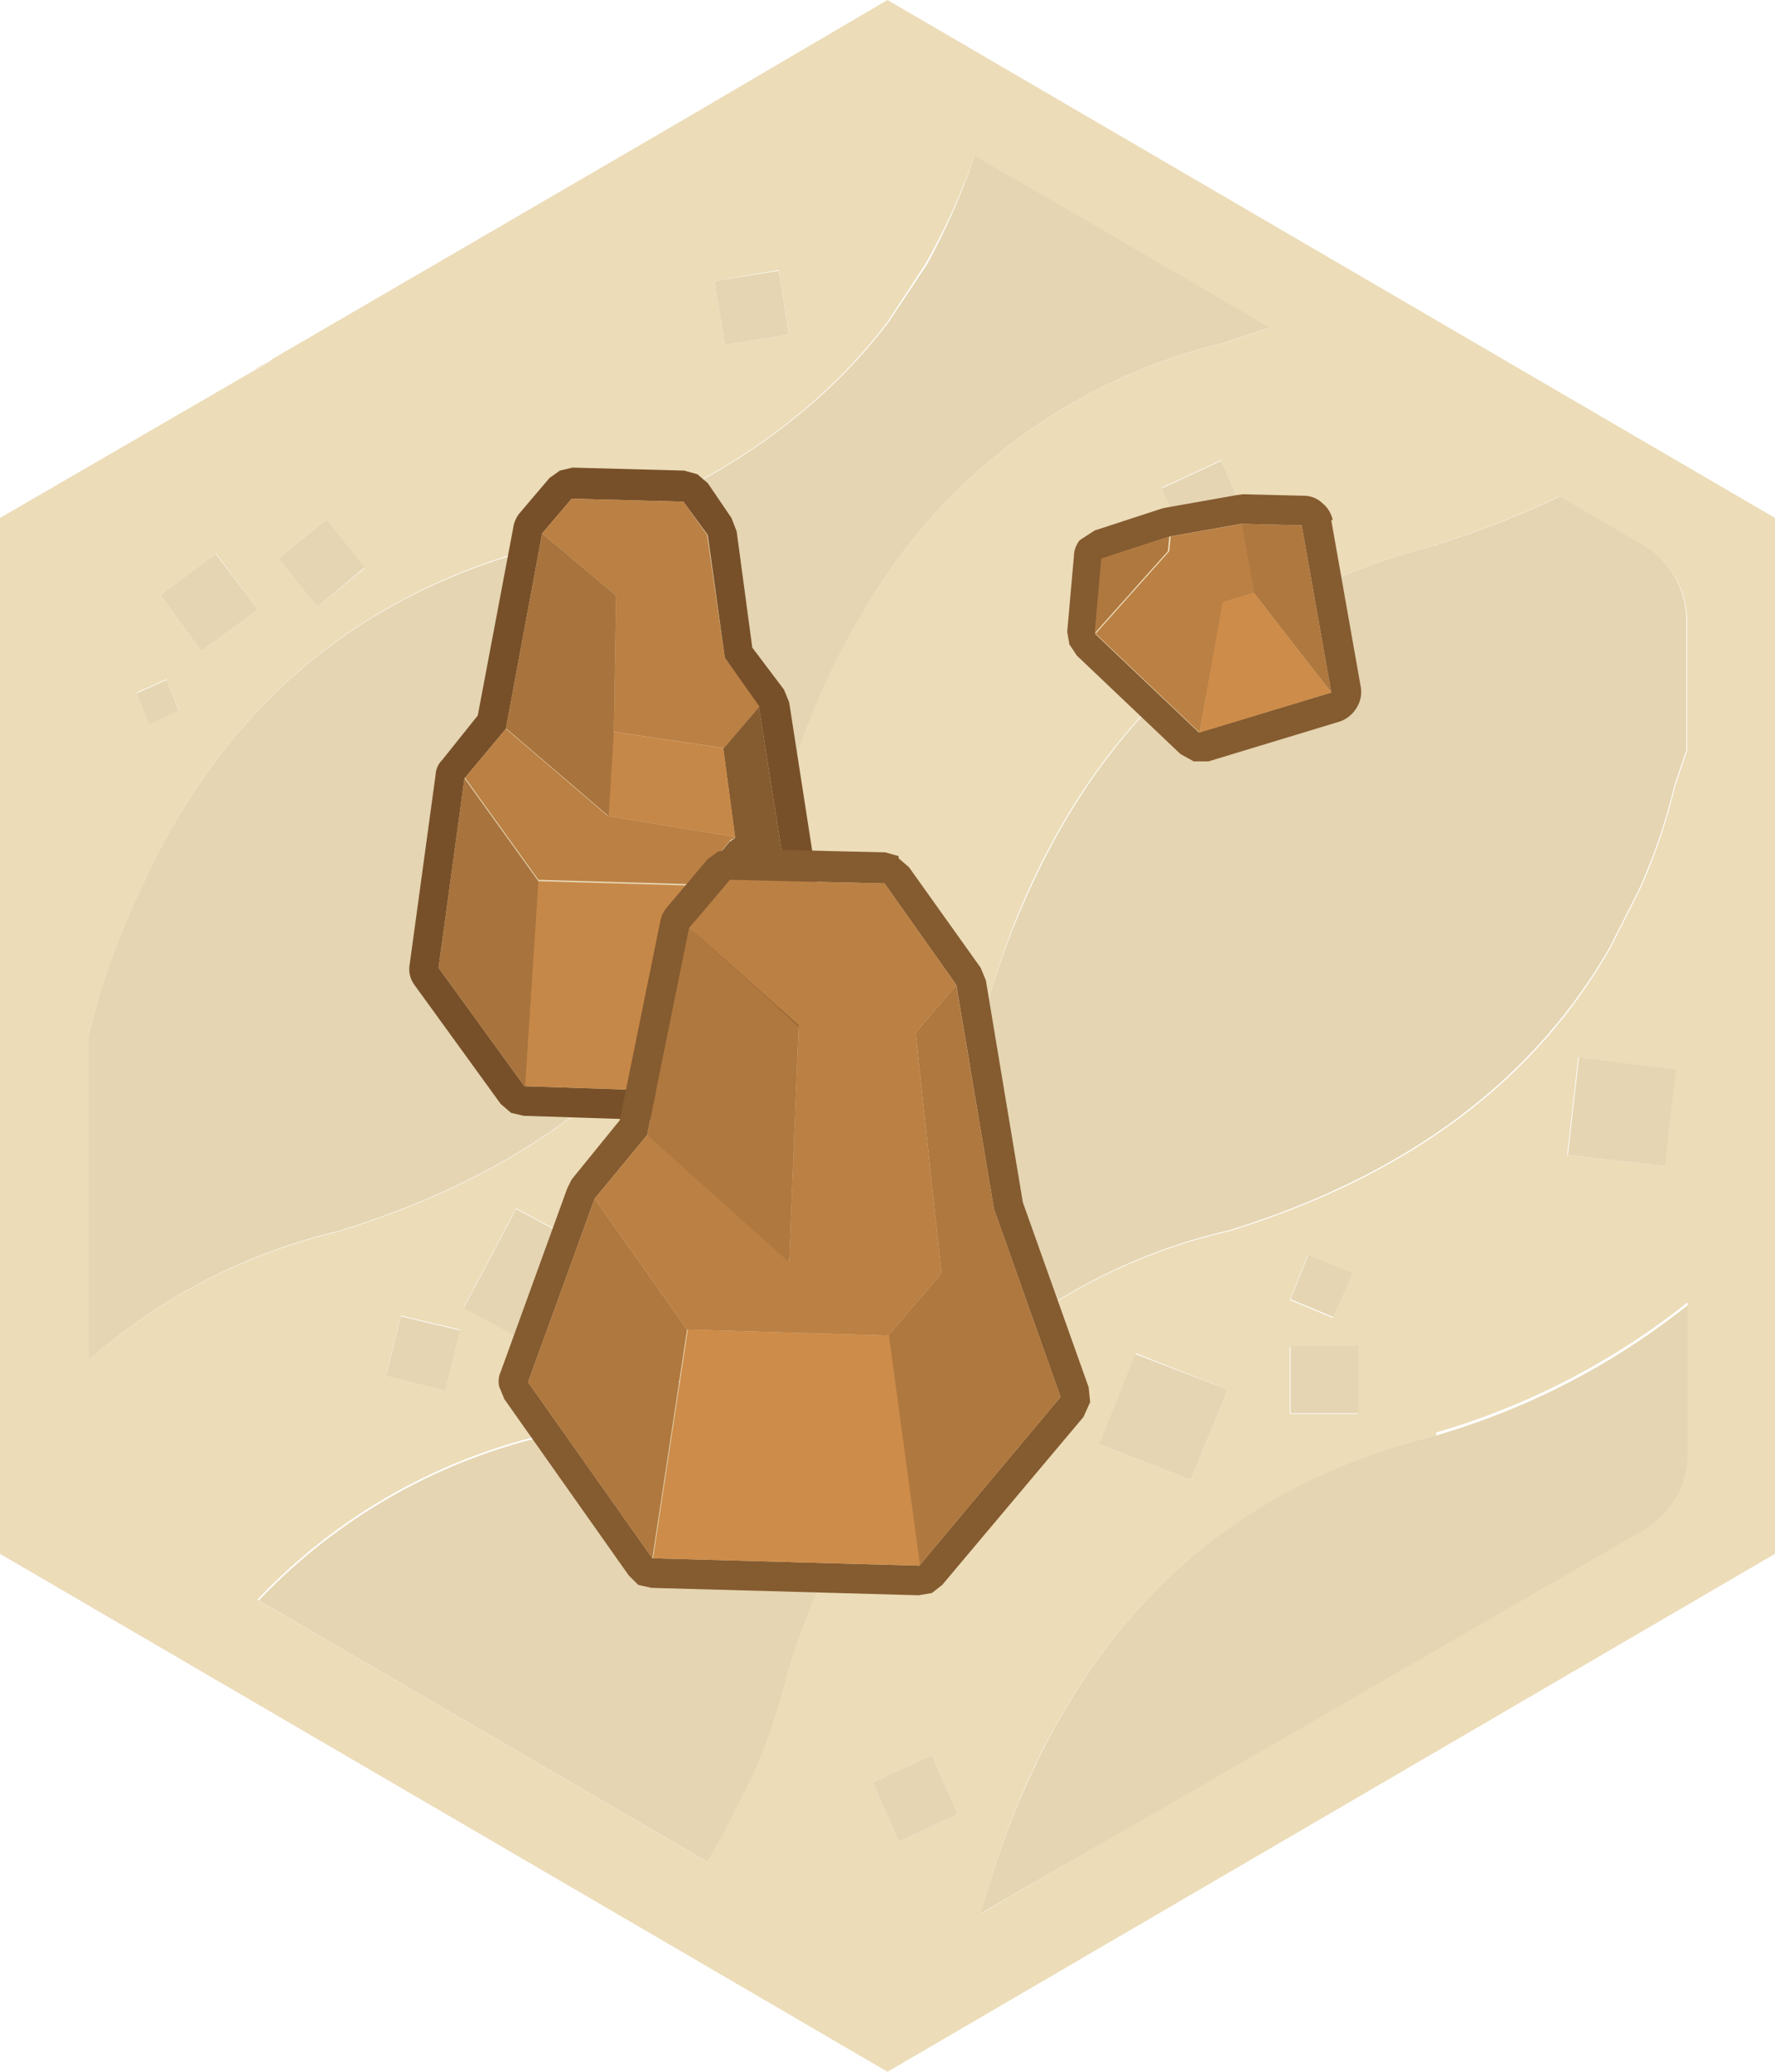 <svg xmlns="http://www.w3.org/2000/svg" viewBox="0 0 120 140"><defs><style>.cls-1{fill:#ecdcb8;}.cls-2{fill:#e5d5b2;}.cls-3{fill:#e0d1af;}.cls-4{fill:#775029;}.cls-5{fill:#bb8044;}.cls-6{fill:#855b30;}.cls-7{fill:#c68848;}.cls-8{fill:#5a6b6b;}.cls-9{fill:#a8733d;}.cls-10{fill:#af783f;}.cls-11{fill:#cd8c4a;}</style></defs><title>Asset 59</title><g id="Layer_2" data-name="Layer 2"><g id="Layer_1-2" data-name="Layer 1"><path class="cls-1" d="M18.35,24.3l27.5-16h0L60,0l60,35v70L60,140,0,105V35L17.25,25l.05-.05h.05l1-.6M97.1,36.85Q77.94,41.61,69.55,60.1A53.62,53.62,0,0,0,67,67a43.55,43.55,0,0,1-4.4,11L60,81.85Q52.11,92.2,37,96.9l0,0a39,39,0,0,0-19.6,11.2l30.3,17.65,1-1.7,2-3.95a42.65,42.65,0,0,0,2.4-7A51.69,51.69,0,0,1,60,98.8,38.43,38.43,0,0,1,83.1,83.2l0,0q18-5.55,25.75-19.1l2-3.95a39,39,0,0,0,2.4-7.05l.8-2.35V42a5.83,5.83,0,0,0-3-5.15h0l-5.65-3.3a61.49,61.49,0,0,1-8.35,3.25l0,.05M90.15,89l1.25-2.9-3-1.25-1.2,3,2.9,1.2M112.5,78.8l.75-6.55-6.55-.8-.75,6.6,6.55.75M97.1,97q-19.15,4.76-27.55,23.2A53.62,53.62,0,0,0,67,127l-.65,2.3,44.75-26.1h0a6.35,6.35,0,0,0,2.2-2.2,5.89,5.89,0,0,0,.8-3v-10a49.44,49.44,0,0,1-17,8.8l0,0M91.8,95.5V91H87.2l0,4.55H91.8m-6-73.35L65.9,10.5a44.83,44.83,0,0,1-3.35,7.35L60,21.75q-7.85,10.35-23,15l0,.05Q17.9,41.61,9.5,60.1A60.49,60.49,0,0,0,6.85,67L6,69.9v22a39.28,39.28,0,0,1,17-8.7l-.05,0q18-5.55,25.8-19.1l2-3.95a44.24,44.24,0,0,0,2.4-7.05A51.77,51.77,0,0,1,60,38.75,38.37,38.37,0,0,1,83.1,23.1l0-.05,2.8-.9M64.75,122.6l-1.75-4-4,1.85,1.75,4,4-1.85m9.6-25L80.5,100,83,93.9,76.8,91.45,74.35,97.6m-13,7.15-1,2,1.9,1,1.15-2-2-1M50.85,73.05l1,7L59,79l-1-7-7.1,1.1m7.95-7V61.45H54.2l0,4.55H58.8M37.9,91.85l3.6-6.65-6.6-3.55-3.55,6.7,6.55,3.5M27.1,88.9l-1,4,4,1,1-4.05-4-.95m-15.85-43-2,.9.85,2.1,2-.95-.85-2.05m3.35-8.5-3.75,2.8L13.6,44l3.85-2.8L14.6,37.4m4.25.3L21.45,41l3.2-2.6L22.1,35.1l-3.25,2.6M75.7,43.05l3.15.4.45-3.1-3.2-.45-.4,3.15M53.35,22.6l-.7-4.35L48.3,19,49,23.3l4.35-.7m29.2,8.5-4,1.85,1.75,4,4-1.85-1.75-4"/><path class="cls-2" d="M82.55,31.1l1.75,4L80.3,37l-1.75-4,4-1.85M97.1,36.85l0-.05a61.49,61.49,0,0,0,8.35-3.25l5.65,3.3h0A5.83,5.83,0,0,1,114,42v8.7l-.8,2.35a39,39,0,0,1-2.4,7.05l-2,3.95Q101,77.6,83.05,83.15l0,0A38.43,38.43,0,0,0,60,98.8a51.69,51.69,0,0,0-6.8,14.35,42.65,42.65,0,0,1-2.4,7l-2,3.95-1,1.7-30.3-17.65A39,39,0,0,1,37.05,97l0,0q15.11-4.7,23-15.05l2.6-3.9A43.55,43.55,0,0,0,67,67a53.62,53.62,0,0,1,2.6-6.85Q78,41.61,97.1,36.85M112.5,78.8,106,78.05l.75-6.6,6.55.8-.75,6.55M90.15,89l-2.9-1.2,1.2-3,3,1.25L90.15,89m6.95,8,0,0a49.44,49.44,0,0,0,17-8.8v10a5.89,5.89,0,0,1-.8,3,6.35,6.35,0,0,1-2.2,2.2h0L66.3,129.3,67,127a53.62,53.62,0,0,1,2.6-6.85Q78,101.7,97.1,97M91.8,95.5H87.25l0-4.55h4.6V95.5m-6-73.35-2.8.9,0,.05A38.37,38.37,0,0,0,60,38.75a51.77,51.77,0,0,0-6.8,14.3,44.24,44.24,0,0,1-2.4,7.05l-2,3.95Q40.95,77.6,23,83.15l.05,0A39.28,39.28,0,0,0,6,91.9v-22l.85-3A60.49,60.49,0,0,1,9.5,60.1q8.4-18.49,27.55-23.25l0-.05q15.11-4.69,23-15l2.6-3.9A44.83,44.83,0,0,0,65.9,10.5L85.85,22.15m-32.5.45L49,23.3,48.3,19l4.35-.7.7,4.35M75.7,43.05l.4-3.15,3.2.45-.45,3.1-3.15-.4M18.85,37.7l3.25-2.6,2.55,3.25L21.45,41l-2.6-3.25m-4.25-.3,2.85,3.75L13.6,44,10.85,40.2l3.75-2.8m-3.35,8.5L12.1,48l-2,.95-.85-2.1,2-.9m15.85,43,4,.95-1,4.05-4-1,1-4m10.8,2.95-6.55-3.5,3.55-6.7,6.6,3.55-3.6,6.65M58.8,66H54.25l0-4.55h4.6V66m-7.95,7L58,72l1,7-7.1,1.1-1-7m10.45,31.7,2,1-1.15,2-1.9-1,1-2m13-7.15,2.45-6.15L83,93.9,80.5,100l-6.15-2.4m-9.6,25-4,1.85-1.75-4,4-1.85,1.75,4"/><path class="cls-3" d="M17.3,24.9l1.05-.6-1,.6H17.3"/><path class="cls-4" d="M51.3,47.75,49,44.45l-1.15-8.3L46.2,33.9l-7.55-.2-2,2.35L34.2,49.25,31.4,52.6,29.65,65.4l5.8,8,12.2.4,6.55-7.7L51.3,47.75m-.45-4L53,46.6l.35.85L56.2,65.8l-.05.85-.4.75L49.2,75.1l-.75.55-.85.15-12.2-.4-.85-.2-.7-.6-5.8-8a1.82,1.82,0,0,1-.35-1.45l1.75-12.8a1.52,1.52,0,0,1,.45-1l2.4-3,2.4-12.7a2,2,0,0,1,.45-1l2-2.35.7-.5.85-.2,7.55.2.9.25.7.6L49.45,35l.35.9,1.05,7.8"/><path class="cls-5" d="M36.65,36.05l2-2.35,7.55.2,1.6,2.25L49,44.45l2.35,3.3-2.4,2.8-7.45-1.1.15-9.2-5-4.2M31.4,52.6l2.8-3.35,6.9,5.9,8.6,1.4-.15.15-.1,0v0l-.05.05,0,0-2.5,3-10.5-.3-5-6.95"/><path class="cls-6" d="M51.3,47.75,54.2,66.1l-6.55,7.7-.8-13.95,2.5-3,.1,0v-.1l.1,0,.15-.15v0l-.8-6,2.4-2.8"/><path class="cls-7" d="M47.65,73.8l-12.2-.4.9-13.85,10.5.3.8,13.95m-6.2-24.35,7.45,1.1.8,6v0l-8.6-1.4.35-5.7"/><path class="cls-8" d="M49.4,56.85h.05l-.1,0,0,0"/><path class="cls-9" d="M35.45,73.4l-5.8-8L31.4,52.6l5,6.95-.9,13.85M34.2,49.25l2.45-13.2,5,4.2-.15,9.2-.35,5.7-6.9-5.9"/><path class="cls-6" d="M62.15,105.8,71.7,94.4,67.2,81.7,64.65,66.55,59.8,59.7l-10.45-.25L46.6,62.7l-2.85,14L40.2,81,35.7,93.4l8.4,11.9,18,.5M60.75,58l.7.6L66.3,65.4l.35.85,2.5,15,4.45,12.5.1,1-.45,1L63.7,107.1l-.7.55-.9.15-18.05-.5-.9-.2-.65-.65-8.4-11.9-.35-.85a1.54,1.54,0,0,1,.1-1l4.5-12.4.3-.6,3.25-4,2.75-13.5a2,2,0,0,1,.45-.9l2.75-3.25.7-.5.85-.2,10.45.25.9.25"/><path class="cls-10" d="M43.75,76.7l2.85-14L54,69.35l-.65,16-9.6-8.6m20.9-10.15L67.2,81.7l4.5,12.7-9.55,11.4-2.1-15.55,3.6-4.2L61.9,69.8l2.75-3.25M44.1,105.3,35.7,93.4,40.2,81l6.25,8.85L44.1,105.3"/><path class="cls-5" d="M46.6,62.7l2.75-3.25,10.45.25,4.85,6.85L61.9,69.8l1.75,16.25-3.6,4.2-13.6-.4L40.2,81l3.55-4.3,9.6,8.6.65-16L46.6,62.7"/><path class="cls-11" d="M62.15,105.8l-18-.5,2.35-15.45,13.6.4,2.1,15.55"/><path class="cls-6" d="M90,35.15l2,11.3a2,2,0,0,1-.3,1.4,2.12,2.12,0,0,1-1.1.9l-8.9,2.7h-1l-.9-.5-7-6.65-.5-.75-.15-.85.45-5.1A1.79,1.79,0,0,1,73,36.5l1-.65,4.6-1.5.25-.05,4.8-.85.4-.05,4.1.1a1.82,1.82,0,0,1,1.25.5,2,2,0,0,1,.7,1.15M90,46.8,88,35.5l-4.1-.1-4.8.85-4.6,1.5-.45,5.1,7,6.65L90,46.8"/><path class="cls-10" d="M90,46.8l-5.25-6.75L83.9,35.4l4.1.1,2,11.3m-16-3.95.45-5.1,4.6-1.5-.1,1-5,5.6"/><path class="cls-5" d="M74.05,42.85l5-5.6.1-1,4.8-.85.85,4.65-2.1.65L81.1,49.5l-7-6.65"/><path class="cls-11" d="M90,46.8l-8.9,2.7,1.55-8.8,2.1-.65L90,46.8"/></g></g></svg>